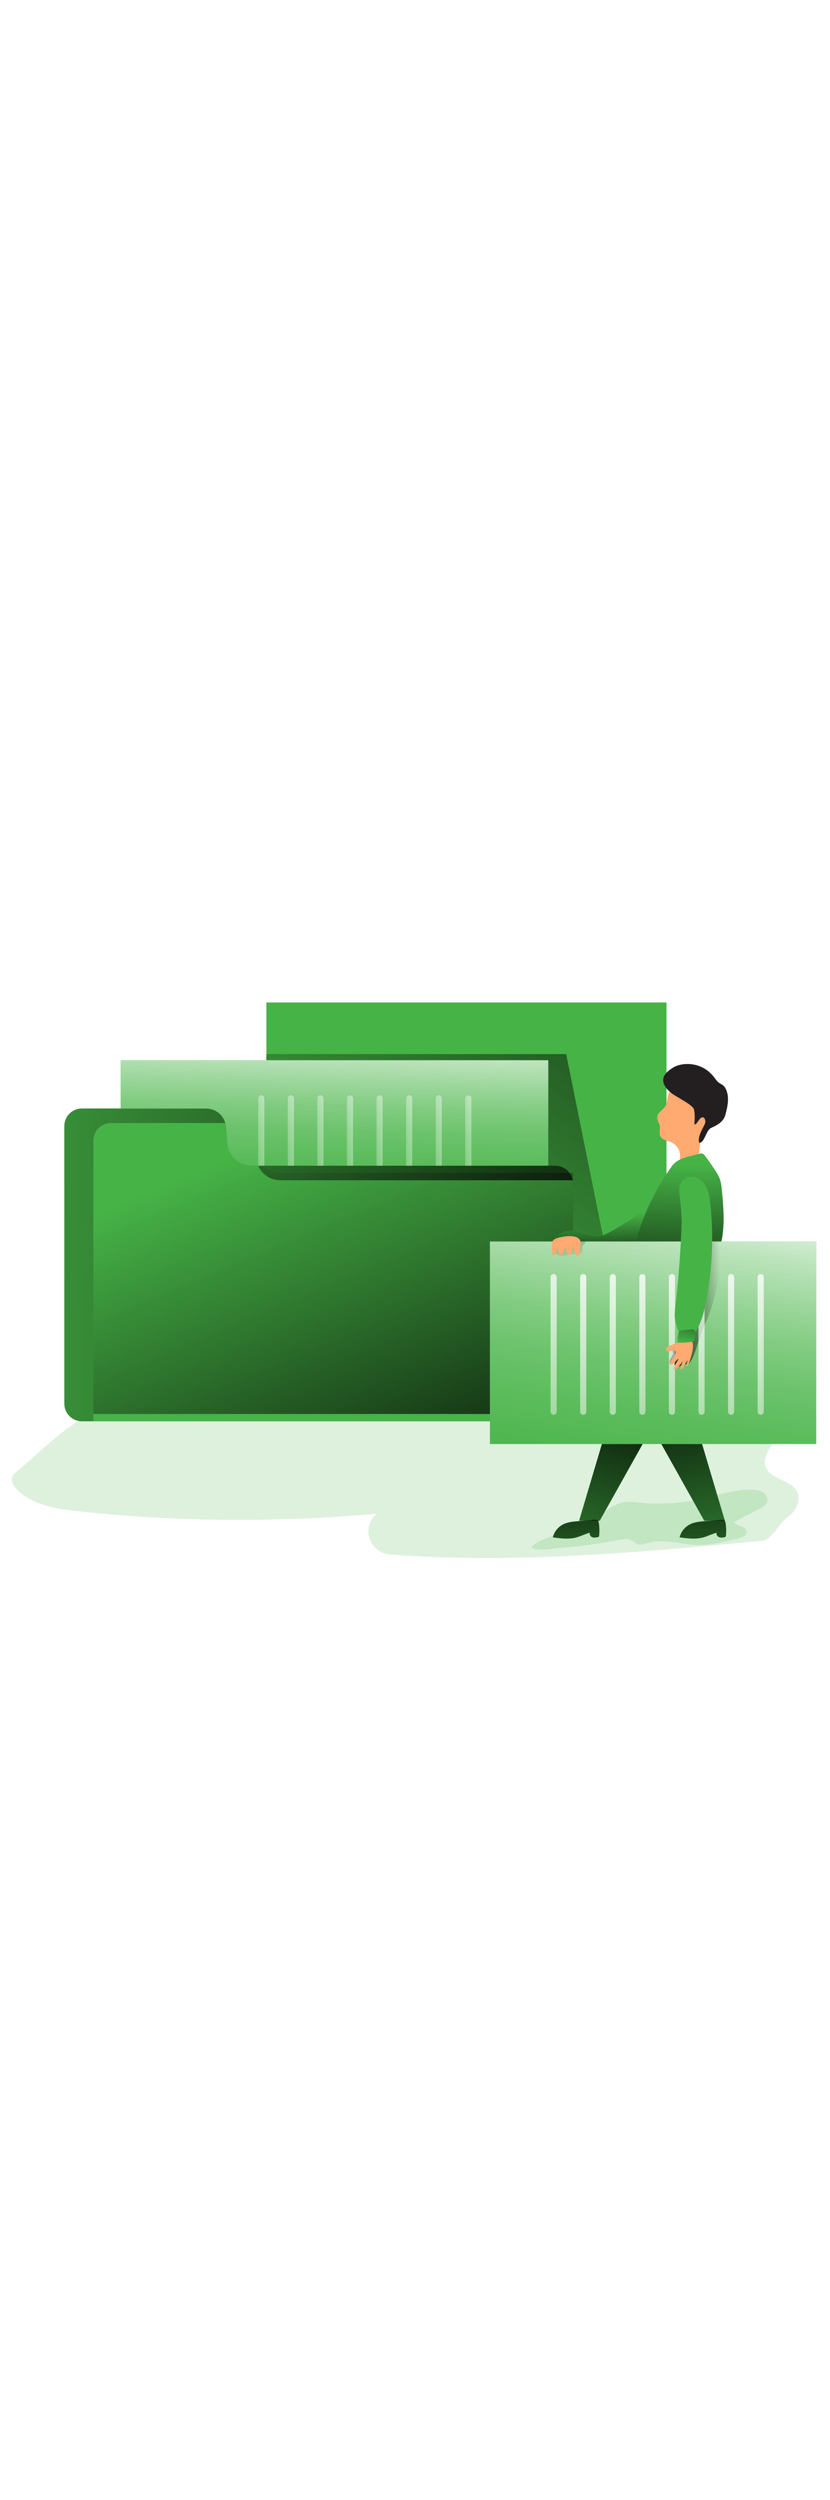 <svg id="_0016_files_and_folder" xmlns="http://www.w3.org/2000/svg" xmlns:xlink="http://www.w3.org/1999/xlink" viewBox="0 0 500 500" data-imageid="files-and-folder-16" imageName="Files and Folder" class="illustrations_image" style="width: 166px;"><defs><style>.cls-1_files-and-folder-16{fill:url(#linear-gradient);}.cls-1_files-and-folder-16,.cls-2_files-and-folder-16,.cls-3_files-and-folder-16,.cls-4_files-and-folder-16,.cls-5_files-and-folder-16,.cls-6_files-and-folder-16,.cls-7_files-and-folder-16,.cls-8_files-and-folder-16,.cls-9_files-and-folder-16,.cls-10_files-and-folder-16,.cls-11_files-and-folder-16,.cls-12_files-and-folder-16,.cls-13_files-and-folder-16,.cls-14_files-and-folder-16,.cls-15_files-and-folder-16,.cls-16_files-and-folder-16,.cls-17_files-and-folder-16,.cls-18_files-and-folder-16,.cls-19_files-and-folder-16,.cls-20_files-and-folder-16,.cls-21_files-and-folder-16,.cls-22_files-and-folder-16,.cls-23_files-and-folder-16,.cls-24_files-and-folder-16,.cls-25_files-and-folder-16,.cls-26_files-and-folder-16,.cls-27_files-and-folder-16,.cls-28_files-and-folder-16,.cls-29_files-and-folder-16,.cls-30_files-and-folder-16,.cls-31_files-and-folder-16,.cls-32_files-and-folder-16,.cls-33_files-and-folder-16,.cls-34_files-and-folder-16,.cls-35_files-and-folder-16,.cls-36_files-and-folder-16{stroke-width:0px;}.cls-2_files-and-folder-16{isolation:isolate;opacity:.18;}.cls-2_files-and-folder-16,.cls-36_files-and-folder-16{fill:#68e1fd;}.cls-3_files-and-folder-16{fill:url(#linear-gradient-29-files-and-folder-16);}.cls-4_files-and-folder-16{fill:url(#linear-gradient-30-files-and-folder-16);}.cls-5_files-and-folder-16{fill:url(#linear-gradient-31-files-and-folder-16);}.cls-6_files-and-folder-16{fill:url(#linear-gradient-28-files-and-folder-16);}.cls-7_files-and-folder-16{fill:url(#linear-gradient-25-files-and-folder-16);}.cls-8_files-and-folder-16{fill:url(#linear-gradient-11-files-and-folder-16);}.cls-9_files-and-folder-16{fill:url(#linear-gradient-12-files-and-folder-16);}.cls-10_files-and-folder-16{fill:url(#linear-gradient-13-files-and-folder-16);}.cls-11_files-and-folder-16{fill:url(#linear-gradient-10-files-and-folder-16);}.cls-12_files-and-folder-16{fill:url(#linear-gradient-17-files-and-folder-16);}.cls-13_files-and-folder-16{fill:url(#linear-gradient-16-files-and-folder-16);}.cls-14_files-and-folder-16{fill:url(#linear-gradient-19-files-and-folder-16);}.cls-15_files-and-folder-16{fill:url(#linear-gradient-15-files-and-folder-16);}.cls-16_files-and-folder-16{fill:url(#linear-gradient-23-files-and-folder-16);}.cls-17_files-and-folder-16{fill:url(#linear-gradient-21-files-and-folder-16);}.cls-18_files-and-folder-16{fill:url(#linear-gradient-18-files-and-folder-16);}.cls-19_files-and-folder-16{fill:url(#linear-gradient-14-files-and-folder-16);}.cls-20_files-and-folder-16{fill:url(#linear-gradient-22-files-and-folder-16);}.cls-21_files-and-folder-16{fill:url(#linear-gradient-20-files-and-folder-16);}.cls-22_files-and-folder-16{fill:url(#linear-gradient-27-files-and-folder-16);}.cls-23_files-and-folder-16{fill:url(#linear-gradient-24-files-and-folder-16);}.cls-24_files-and-folder-16{fill:url(#linear-gradient-26-files-and-folder-16);}.cls-25_files-and-folder-16{fill:url(#linear-gradient-4-files-and-folder-16);}.cls-26_files-and-folder-16{fill:url(#linear-gradient-2-files-and-folder-16);}.cls-27_files-and-folder-16{fill:url(#linear-gradient-3-files-and-folder-16);}.cls-28_files-and-folder-16{fill:url(#linear-gradient-8-files-and-folder-16);}.cls-29_files-and-folder-16{fill:url(#linear-gradient-9-files-and-folder-16);}.cls-30_files-and-folder-16{fill:url(#linear-gradient-7-files-and-folder-16);}.cls-31_files-and-folder-16{fill:url(#linear-gradient-5-files-and-folder-16);}.cls-32_files-and-folder-16{fill:url(#linear-gradient-6-files-and-folder-16);}.cls-33_files-and-folder-16{fill:#231f20;}.cls-34_files-and-folder-16{fill:#222a72;}.cls-35_files-and-folder-16{fill:#ffaa71;}</style><linearGradient id="linear-gradient-files-and-folder-16" x1="-170.87" y1="93.63" x2="33.4" y2="395.93" gradientTransform="translate(408.97 337.03) scale(1 -1)" gradientUnits="userSpaceOnUse"><stop offset=".03" stop-color="#fff"/><stop offset=".09" stop-color="#fff" stop-opacity=".84"/><stop offset=".18" stop-color="#fff" stop-opacity=".64"/><stop offset=".28" stop-color="#fff" stop-opacity=".47"/><stop offset=".37" stop-color="#fff" stop-opacity=".33"/><stop offset=".47" stop-color="#fff" stop-opacity=".21"/><stop offset=".58" stop-color="#fff" stop-opacity=".12"/><stop offset=".69" stop-color="#fff" stop-opacity=".05"/><stop offset=".82" stop-color="#fff" stop-opacity="0"/><stop offset=".98" stop-color="#fff" stop-opacity="0"/></linearGradient><linearGradient id="linear-gradient-2-files-and-folder-16" x1="2.66" y1="369.45" x2="-221.49" y2="35.62" gradientTransform="translate(408.97 337.03) scale(1 -1)" gradientUnits="userSpaceOnUse"><stop offset="0" stop-color="#000"/><stop offset=".1" stop-color="#000" stop-opacity=".77"/><stop offset=".97" stop-color="#000" stop-opacity="0"/></linearGradient><linearGradient id="linear-gradient-3-files-and-folder-16" x1="4.88" y1="73.58" x2="-505.11" y2="61.93" gradientTransform="translate(408.97 327.46) scale(1 -1)" xlink:href="#linear-gradient-2-files-and-folder-16"/><linearGradient id="linear-gradient-4-files-and-folder-16" x1="-147.61" y1="-491.32" x2="-249.63" y2="-735.09" gradientTransform="translate(408.97 912.5)" xlink:href="#linear-gradient-2-files-and-folder-16"/><linearGradient id="linear-gradient-5-files-and-folder-16" x1="-205.82" y1="221.35" x2="-209.93" y2="69.17" gradientTransform="translate(408.97 327.46) scale(1 -1)" xlink:href="#linear-gradient-files-and-folder-16"/><linearGradient id="linear-gradient-6-files-and-folder-16" x1="-226.4" y1="151.26" x2="-265.73" y2="148.34" gradientTransform="translate(408.97 327.46) scale(1 -1)" gradientUnits="userSpaceOnUse"><stop offset="0" stop-color="#fff"/><stop offset=".97" stop-color="#fff" stop-opacity="0"/></linearGradient><linearGradient id="linear-gradient-7-files-and-folder-16" x1="-208.58" y1="151.26" x2="-247.91" y2="148.34" xlink:href="#linear-gradient-6-files-and-folder-16"/><linearGradient id="linear-gradient-8-files-and-folder-16" x1="-190.77" y1="151.26" x2="-230.1" y2="148.34" xlink:href="#linear-gradient-6-files-and-folder-16"/><linearGradient id="linear-gradient-9-files-and-folder-16" x1="-172.95" y1="151.26" x2="-212.28" y2="148.34" xlink:href="#linear-gradient-6-files-and-folder-16"/><linearGradient id="linear-gradient-10-files-and-folder-16" x1="-155.13" y1="151.26" x2="-194.47" y2="148.35" xlink:href="#linear-gradient-6-files-and-folder-16"/><linearGradient id="linear-gradient-11-files-and-folder-16" x1="-137.32" y1="151.26" x2="-176.65" y2="148.34" xlink:href="#linear-gradient-6-files-and-folder-16"/><linearGradient id="linear-gradient-12-files-and-folder-16" x1="-119.5" y1="151.26" x2="-158.83" y2="148.35" xlink:href="#linear-gradient-6-files-and-folder-16"/><linearGradient id="linear-gradient-13-files-and-folder-16" x1="-101.68" y1="151.26" x2="-141.02" y2="148.35" xlink:href="#linear-gradient-6-files-and-folder-16"/><linearGradient id="linear-gradient-14-files-and-folder-16" x1="-46.11" y1="68.35" x2="-46.52" y2="100.45" gradientTransform="translate(408.97 327.46) scale(1 -1)" xlink:href="#linear-gradient-2-files-and-folder-16"/><linearGradient id="linear-gradient-15-files-and-folder-16" x1="-5.45" y1="45.19" x2="-3.78" y2="131.96" gradientTransform="translate(408.97 327.46) scale(1 -1)" xlink:href="#linear-gradient-2-files-and-folder-16"/><linearGradient id="linear-gradient-16-files-and-folder-16" x1="1.5" y1="138.96" x2="-39.39" y2="-119.67" xlink:href="#linear-gradient-files-and-folder-16"/><linearGradient id="linear-gradient-17-files-and-folder-16" x1="-5.76" y1="254.53" x2="25.63" y2="254.53" gradientTransform="translate(409 537.03) scale(1 -1)" xlink:href="#linear-gradient-2-files-and-folder-16"/><linearGradient id="linear-gradient-18-files-and-folder-16" x1="-74.49" y1="336.54" x2="-64.05" y2="277.58" gradientTransform="translate(409 537.03) scale(1 -1)" xlink:href="#linear-gradient-2-files-and-folder-16"/><linearGradient id="linear-gradient-19-files-and-folder-16" x1="-75.86" y1="-728.62" x2="-74.87" y2="-422.56" gradientTransform="translate(408.97 912.5)" xlink:href="#linear-gradient-6-files-and-folder-16"/><linearGradient id="linear-gradient-20-files-and-folder-16" x1="-57.98" y1="-713.11" x2="-56.98" y2="-407.06" gradientTransform="translate(408.97 912.5)" xlink:href="#linear-gradient-6-files-and-folder-16"/><linearGradient id="linear-gradient-21-files-and-folder-16" x1="-40.16" y1="-713.17" x2="-39.17" y2="-407.12" gradientTransform="translate(408.97 912.5)" xlink:href="#linear-gradient-6-files-and-folder-16"/><linearGradient id="linear-gradient-22-files-and-folder-16" x1="-22.34" y1="-713.22" x2="-21.35" y2="-407.17" gradientTransform="translate(408.97 912.5)" xlink:href="#linear-gradient-6-files-and-folder-16"/><linearGradient id="linear-gradient-23-files-and-folder-16" x1="-4.53" y1="-713.28" x2="-3.54" y2="-407.23" gradientTransform="translate(408.97 912.5)" xlink:href="#linear-gradient-6-files-and-folder-16"/><linearGradient id="linear-gradient-24-files-and-folder-16" x1="13.28" y1="-713.34" x2="14.27" y2="-407.29" gradientTransform="translate(408.97 912.5)" xlink:href="#linear-gradient-6-files-and-folder-16"/><linearGradient id="linear-gradient-25-files-and-folder-16" x1="31.1" y1="-713.4" x2="32.09" y2="-407.35" gradientTransform="translate(408.97 912.5)" xlink:href="#linear-gradient-6-files-and-folder-16"/><linearGradient id="linear-gradient-26-files-and-folder-16" x1="48.92" y1="-713.46" x2="49.91" y2="-407.4" gradientTransform="translate(408.97 912.5)" xlink:href="#linear-gradient-6-files-and-folder-16"/><linearGradient id="linear-gradient-27-files-and-folder-16" x1="11.25" y1="258.59" x2="3.19" y2="230.11" gradientTransform="translate(409 537.03) scale(1 -1)" xlink:href="#linear-gradient-2-files-and-folder-16"/><linearGradient id="linear-gradient-28-files-and-folder-16" x1="-27.02" y1="-7.76" x2="-74.77" y2="-156.37" xlink:href="#linear-gradient-2-files-and-folder-16"/><linearGradient id="linear-gradient-29-files-and-folder-16" x1="-3.41" y1=".97" x2="31.85" y2="-157.9" xlink:href="#linear-gradient-2-files-and-folder-16"/><linearGradient id="linear-gradient-30-files-and-folder-16" x1="-62.79" y1="-56.51" x2="-60.11" y2="-170.76" gradientTransform="translate(408.97 327.46) scale(1 -1)" xlink:href="#linear-gradient-2-files-and-folder-16"/><linearGradient id="linear-gradient-31-files-and-folder-16" x1="13.56" y1="-54.72" x2="16.24" y2="-168.97" gradientTransform="translate(408.97 327.46) scale(1 -1)" xlink:href="#linear-gradient-2-files-and-folder-16"/></defs><g id="background_files-and-folder-16"><path class="cls-2_files-and-folder-16 targetColor" d="M10.21,383.35c-1.21,1.01-2.48,2.09-2.94,3.59-.79,2.45.81,5.01,2.56,6.89,9.11,9.76,23.5,12.04,36.77,13.5,59.95,6.46,120.39,6.96,180.44,1.48-.49.37-.95.78-1.37,1.23-8.02,8.45-2.35,22.49,9.29,23.39,74.49,5.73,149.59-1.24,224.1-8.23,5.97-.59,10.75-11.25,15.72-14.59,4.98-3.35,8.05-10.32,5.08-15.52-3.96-6.92-15.63-6.85-18.51-14.29-2.84-7.31,5.26-13.91,7.99-21.26,3.58-9.67-3.12-20.71-12.22-25.55s-19.88-5.02-30.19-5.05c-116.28-.34-232.49,5.18-348.21,16.56-13.53,1.32-22.77,1.5-33.62,8.78-12.35,8.28-23.49,19.58-34.9,29.07Z" style="fill: rgb(70, 179, 70);"/></g><path id="shadow_files-and-folder-16" class="cls-2_files-and-folder-16 targetColor" d="M372.65,424.64c2.56-.51,5.38-1.03,7.68.21,1.18.63,2.11,1.66,3.33,2.18,2.26.96,4.82-.05,7.19-.69,9.03-2.42,18.5.88,27.83,1.32,8.86.42,17.65-1.76,26.23-3.94,2.24-.59,5.01-1.82,4.82-4.12-.28-3.29-5.78-2.94-7.59-5.69l15.65-8.23c1.76-.91,3.61-1.98,4.28-3.82.78-2.16-.51-4.63-2.43-5.88-1.92-1.25-4.3-1.52-6.59-1.58-10.75-.26-21.13,3.48-31.64,5.74-12.13,2.61-24.6,3.28-36.94,1.98-2.84-.31-5.72-.71-8.52-.22-7.12,1.25-13.05,7.38-19.24,10.78-5.01,2.75-10.31,4.89-15.6,6.99-5.88,2.35-17.19,4.42-21.12,9.58,5.33,2.45,14.19.38,19.94-.08,10.99-.87,21.92-2.38,32.74-4.54Z" style="fill: rgb(70, 179, 70);"/><g id="other_document_files-and-folder-16"><rect class="cls-36_files-and-folder-16 targetColor" x="160.48" y="100.88" width="241.03" height="158.07" style="fill: rgb(70, 179, 70);"/><rect class="cls-1_files-and-folder-16" x="160.48" y="100.88" width="241.03" height="158.07"/><polygon class="cls-26_files-and-folder-16" points="160.48 131.97 341.07 131.97 364.42 247.57 159.09 156.56 160.48 131.97"/></g><g id="document_folder_files-and-folder-16"><path class="cls-36_files-and-folder-16 targetColor" d="M345.13,209.78v132.8c0,5.85-4.74,10.59-10.59,10.59H49.34c-5.85,0-10.59-4.74-10.59-10.59v-167.25c0-5.85,4.74-10.59,10.59-10.59h74.86c6.28,0,11.5,4.84,11.99,11.1l.76,10c.58,7.54,6.87,13.36,14.43,13.36h183.18c5.14,0,9.54,3.71,10.42,8.78.1.59.15,1.2.15,1.8Z" style="fill: rgb(70, 179, 70);"/><path class="cls-27_files-and-folder-16" d="M345.13,209.78v132.8c0,5.85-4.74,10.59-10.59,10.59H49.34c-5.85,0-10.59-4.74-10.59-10.59v-167.25c0-5.85,4.74-10.59,10.59-10.59h74.86c6.28,0,11.5,4.84,11.99,11.1l.76,10c.58,7.54,6.87,13.36,14.43,13.36h183.18c5.14,0,9.54,3.71,10.42,8.78.1.59.15,1.2.15,1.8Z"/><path class="cls-34_files-and-folder-16" d="M155.54,199.2h-4.16c-7.56,0-13.85-5.82-14.43-13.36l-.76-10c-.06-.8-.2-1.58-.41-2.35h5.88c6.28,0,11.51,4.83,11.99,11.1l.76,10c.12,1.59.5,3.15,1.13,4.62Z"/><path class="cls-36_files-and-folder-16 targetColor" d="M345.13,209.78v132.8c0,5.85-4.74,10.59-10.59,10.59H56.39c-.1-.59-.15-1.19-.15-1.79v-167.3c0-5.85,4.74-10.59,10.59-10.59h68.95c.22.77.35,1.56.41,2.35l.76,10c.58,7.54,6.87,13.36,14.43,13.36h4.16c2.28,5.32,7.51,8.77,13.3,8.78h176.13c.1.59.15,1.2.15,1.8Z" style="fill: rgb(70, 179, 70);"/><path class="cls-25_files-and-folder-16" d="M345.13,205.39v132.78c0,5.85-4.74,10.59-10.59,10.59H56.39c-.1-.59-.15-1.19-.15-1.79v-167.27c0-5.85,4.74-10.59,10.59-10.59h68.95c.21.77.35,1.56.41,2.35l.76,10c.58,7.54,6.86,13.37,14.43,13.37h4.16c2.28,5.32,7.51,8.77,13.3,8.78h176.13c.1.59.15,1.18.15,1.78Z"/><path class="cls-36_files-and-folder-16 targetColor" d="M330.29,135.68v63.53h-178.92c-7.56,0-13.85-5.83-14.43-13.37l-.76-10c-.48-6.26-5.7-11.1-11.99-11.1h-51.51v-29.06h257.6Z" style="fill: rgb(70, 179, 70);"/><path class="cls-31_files-and-folder-16" d="M330.29,135.68v63.53h-178.92c-7.56,0-13.85-5.83-14.43-13.37l-.76-10c-.48-6.26-5.7-11.1-11.99-11.1h-51.51v-29.06h257.6Z"/><path class="cls-32_files-and-folder-16" d="M159.23,158.64v40.59h-3.69v-40.59c0-1.02.82-1.84,1.84-1.85h0c1.01,0,1.84.8,1.85,1.81h0s.01.04.01.04Z"/><path class="cls-30_files-and-folder-16" d="M177.05,158.64v40.59h-3.69v-40.59c0-1.02.83-1.85,1.85-1.85,1.02,0,1.84.83,1.85,1.85Z"/><path class="cls-28_files-and-folder-16" d="M194.86,158.64v40.59h-3.7v-40.59c0-1.02.83-1.85,1.85-1.85,1.02,0,1.84.83,1.85,1.85h0Z"/><path class="cls-29_files-and-folder-16" d="M212.68,158.64v40.59h-3.69v-40.59c0-1.02.82-1.84,1.84-1.85h0c.49,0,.96.19,1.31.54.35.35.55.82.55,1.31Z"/><path class="cls-11_files-and-folder-16" d="M230.5,158.64v40.59h-3.69v-40.59c0-1.02.83-1.85,1.85-1.85,1.02,0,1.85.83,1.85,1.85h0Z"/><path class="cls-8_files-and-folder-16" d="M248.31,158.64v40.59h-3.69v-40.59c0-1.01.81-1.84,1.82-1.85,0,0,0,0,.01,0h0c.49,0,.96.19,1.31.54.35.35.55.82.55,1.31Z"/><path class="cls-9_files-and-folder-16" d="M266.13,158.64v40.59h-3.69v-40.59c0-1.02.83-1.85,1.85-1.85,1.02,0,1.85.83,1.85,1.85h0Z"/><path class="cls-10_files-and-folder-16" d="M283.95,158.64v40.59h-3.69v-40.59c0-1.02.83-1.85,1.85-1.85,1.02,0,1.85.83,1.85,1.85h0Z"/></g><g id="character_files-and-folder-16"><path class="cls-36_files-and-folder-16 targetColor" d="M367.62,239.04c-2.05,1.13-4.16,2.23-6.47,2.58-5.88.9-11.52-3.25-17.5-3.28-5.13.06-9.77,3.07-11.91,7.75,5.45.99,11.05.81,16.59.63l30.68-1.03c2.24-.08,4.76-.28,6.21-1.98.92-1.08,1.18-2.54,1.76-3.82.99-2.17,2.82-3.83,4.12-5.83,1.44-2.23,2.94-6.35,2.01-9.04-1.32-3.71-4.89.7-6.89,2.16-5.93,4.35-12.14,8.32-18.59,11.87Z" style="fill: rgb(70, 179, 70);"/><path class="cls-19_files-and-folder-16" d="M367.62,239.04c-2.05,1.13-4.16,2.23-6.47,2.58-5.88.9-11.52-3.25-17.5-3.28-5.13.06-9.77,3.07-11.91,7.75,5.45.99,11.05.81,16.59.63l30.68-1.03c2.24-.08,4.76-.28,6.21-1.98.92-1.08,1.18-2.54,1.76-3.82.99-2.17,2.82-3.83,4.12-5.83,1.44-2.23,2.94-6.35,2.01-9.04-1.32-3.71-4.89.7-6.89,2.16-5.93,4.35-12.14,8.32-18.59,11.87Z"/><path class="cls-35_files-and-folder-16" d="M395.89,170.35c0,1.68,1.18,3.14,1.5,4.79.45,2.17-.54,4.61.53,6.55,1.18,2.16,4.12,2.39,6.41,3.36,3.59,1.62,5.74,5.35,5.35,9.26-.12.45-.07.93.13,1.35.34.36.82.56,1.32.55l5.73.59c.66.13,1.35.07,1.98-.18.57-.38,1-.95,1.21-1.6,1.65-3.96,1.35-8.45,2.35-12.63,1.28-5.54,4.76-10.44,5.65-16.06.55-3.56.04-7.2-1.47-10.46-.94-2.02-2.35-3.94-4.38-4.86-1.44-.56-2.98-.84-4.53-.83-5.82-.28-13.82.4-15.42,7.32-.54,2.35-.16,4.19-1.7,6.26s-4.65,3.65-4.66,6.6Z"/><path class="cls-33_files-and-folder-16" d="M399.57,146.89c-.49,3.62,2.46,6.73,5.36,8.93,2.91,2.2,12.53,6.76,13.15,9.58s.42,5.75.22,8.63c.42,1.76,3.19-3.31,3.74-3.49,2.07-1.41,2.64.69,2.81,1.46.13.75.02,1.52-.32,2.2-.86,2.12-4.43,7.24-3.38,11.11,3.18.59,4.15-7.41,7.06-8.76,4.12-1.9,7.65-3.78,8.82-8.15,1.38-5.18,2.56-10.96.05-15.7-.38-.77-.92-1.44-1.58-1.98-.59-.44-1.26-.72-1.88-1.11-1.66-1.04-2.71-2.8-3.95-4.32-2.95-3.64-7.1-6.12-11.7-7-3.88-.73-8.65-.39-12.14,1.62-2.52,1.45-5.88,3.95-6.28,6.98Z"/><path class="cls-36_files-and-folder-16 targetColor" d="M429.18,259.55c1.41-2.85,2.67-5.77,3.76-8.75,4.15-11.89,3.13-24.89,1.86-37.43-.12-1.9-.45-3.78-.97-5.62-.78-2.15-1.85-4.18-3.18-6.03-1.84-2.79-3.76-5.54-5.76-8.23-.51-.68-1.09-1.41-1.92-1.61-.59-.09-1.2-.03-1.76.16l-4.83,1.23c-4.32,1.1-9,2.44-11.56,6.09-7.88,11.18-14.8,23.97-19.11,36.96-3.92,11.84-7.84,23.68-11.76,35.52-1.54,4.63-2.99,10.03-.35,14.12,3.12,4.82,10,5.03,15.72,4.71l10.18-.59c4.28-.24,9.01-.68,11.98-3.78.9-1.03,1.68-2.16,2.32-3.38,5.23-9.11,10.9-13.82,15.4-23.37Z" style="fill: rgb(70, 179, 70);"/><path class="cls-15_files-and-folder-16" d="M429.18,259.55c1.41-2.85,2.67-5.77,3.76-8.75,4.15-11.89,3.13-24.89,1.86-37.43-.12-1.9-.45-3.78-.97-5.62-.78-2.15-1.85-4.18-3.18-6.03-1.84-2.79-3.76-5.54-5.76-8.23-.51-.68-1.09-1.41-1.92-1.61-.59-.09-1.2-.03-1.76.16l-4.83,1.23c-4.32,1.1-9,2.44-11.56,6.09-7.88,11.18-14.8,23.97-19.11,36.96-3.92,11.84-7.84,23.68-11.76,35.52-1.54,4.63-2.99,10.03-.35,14.12,3.12,4.82,10,5.03,15.72,4.71l10.18-.59c4.28-.24,9.01-.68,11.98-3.78.9-1.03,1.68-2.16,2.32-3.38,5.23-9.11,10.9-13.82,15.4-23.37Z"/><rect class="cls-36_files-and-folder-16 targetColor" x="295.13" y="244.87" width="196.58" height="122" style="fill: rgb(70, 179, 70);"/><rect class="cls-13_files-and-folder-16" x="295.13" y="244.87" width="196.58" height="122"/><path class="cls-12_files-and-folder-16" d="M403.34,317.89c.88.28,1.81.37,2.73.27-.52,1.22,1.18,2.3,2.51,2.05s2.42-1.18,3.74-1.31c.71-.06,1.45.09,2.11-.16.58-.28,1.07-.74,1.38-1.3,1.44-2.13,2.35-4.57,3.2-6.98,1.98-5.49,3.42-11.22,5.95-16.47,8.82-18.34,9.79-45.04,9.65-49.21-1.5.05-6.04.2-7.52.46-.5.05-.97.23-1.38.51-.38.36-.66.82-.79,1.34-1.53,4.41-1.14,9.22-1.62,13.86-1.15,11.13-7.25,21.08-10.32,31.83-1.32,4.63-2.08,9.94-5.22,13.76-.73.89-1.99,1.76-2.48,2.78-.65,1.38.29,1.92.21,3.29-.04.54-2.84,5.06-2.16,5.28Z"/><path class="cls-18_files-and-folder-16" d="M337.51,253.48c1.56.21,3.14.08,4.63-.39,1.49-.47,3.04-.73,4.61-.76,1.28.05,2.81.35,3.63-.62,1.08-1.28-.18-3.56.96-4.79.28-.31.68-.49.96-.79.32-.28.38-.76.13-1.11-.2-.15-.45-.22-.7-.21-5.02-.27-10.06-.19-15.07.26-1.26.11-2.71.35-3.39,1.43-1.61,2.56,1.85,6.5,4.24,6.98Z"/><path class="cls-14_files-and-folder-16" d="M333.51,349.28h0c-1.02,0-1.84-.83-1.85-1.85v-81.13c0-1.02.83-1.84,1.85-1.85h0c1.02,0,1.84.82,1.85,1.84h0v81.17c-.02,1.01-.84,1.81-1.85,1.82Z"/><path class="cls-21_files-and-folder-16" d="M351.34,349.28h0c-1.02,0-1.84-.83-1.85-1.85v-81.13c0-1.02.83-1.84,1.85-1.85h0c1.02,0,1.84.82,1.85,1.84h0v81.17c-.02,1.01-.84,1.81-1.85,1.82Z"/><path class="cls-17_files-and-folder-16" d="M369.16,349.28h0c-1.02,0-1.84-.83-1.85-1.85v-81.13c0-1.02.83-1.84,1.85-1.85h0c1.02,0,1.84.82,1.85,1.84h0v81.17c-.02,1.01-.84,1.81-1.85,1.82Z"/><path class="cls-20_files-and-folder-16" d="M386.98,349.28h0c-1.02,0-1.84-.83-1.85-1.85v-81.13c0-1.02.83-1.84,1.85-1.85h0c1.02,0,1.84.82,1.85,1.84h0v81.17c-.02,1.01-.84,1.81-1.85,1.82Z"/><path class="cls-16_files-and-folder-16" d="M404.79,349.28h0c-1.02,0-1.84-.83-1.85-1.85h0v-81.13c0-1.02.82-1.84,1.84-1.85h0c1.02,0,1.84.83,1.85,1.85h0v81.13c0,1.01-.82,1.83-1.84,1.85Z"/><path class="cls-23_files-and-folder-16" d="M422.61,349.28h0c-1.02,0-1.84-.83-1.85-1.85h0v-81.13c0-1.02.82-1.84,1.84-1.85h0c1.02,0,1.84.83,1.85,1.85h0v81.13c0,1.01-.82,1.83-1.84,1.85Z"/><path class="cls-7_files-and-folder-16" d="M440.42,349.28h0c-1.02,0-1.84-.83-1.85-1.85h0v-81.13c0-1.02.82-1.84,1.84-1.85h0c1.02,0,1.84.83,1.85,1.85h0v81.13c0,1.01-.82,1.83-1.84,1.85Z"/><path class="cls-24_files-and-folder-16" d="M458.24,264.45h0c1.02,0,1.84.83,1.85,1.85v81.13c0,1.02-.83,1.84-1.85,1.85h0c-1.02,0-1.84-.83-1.85-1.85v-81.13c0-1.02.83-1.84,1.85-1.85Z"/><path class="cls-36_files-and-folder-16 targetColor" d="M410.56,235.87c-.64,16.08-1.87,32.11-3.69,48.1-.36,3.19-.74,6.47.13,9.56.35,1.27,1.18,4.86,2.02,5.88,1.18,1.49,2.61.21,4.49.41,2.81.3,3.85,1.9,5.49-.4,1.64-2.3,4.02-8.43,4.71-11.18,5.14-21.62,6.56-43.95,4.21-66.04-.37-3.49-.86-7.06-2.46-10.19s-4.51-5.8-8.01-6.19c-5.41-.59-8.65,3.97-8.23,8.71.66,7.26,1.63,14,1.35,21.35Z" style="fill: rgb(70, 179, 70);"/><path class="cls-35_files-and-folder-16" d="M334.44,243.3c-.59.28-1.09.71-1.45,1.25-.26.52-.41,1.09-.44,1.66-.26,2.21-.51,4.57.47,6.57.05.14.15.26.28.35.13.04.26.04.39,0,.47-.14.85-.47,1.05-.92.19-.44.31-.91.36-1.39.31-1.94.59-3.88.91-5.82-.38,1.31-.51,2.69-.38,4.05.13,1.37.71,2.66,1.65,3.66.15.18.36.31.59.38.59.11,1.01-.49,1.25-1.03.92-2.08,1.33-4.34,1.21-6.61-.28,2.23.14,4.48,1.18,6.47.09.19.22.37.38.52.32.2.69.29,1.06.26.36.05.72-.03,1.02-.22.2-.19.35-.44.41-.71.64-1.94.89-3.98.72-6.02.17,2.2.62,4.38,1.33,6.47.09.41.31.77.62,1.05.64.35,1.45.16,1.86-.45.38-.6.59-1.29.59-2.01.09-.93-.3-1.89-.04-2.79,2.86-9.66-13.16-5.8-15.03-4.73Z"/><path class="cls-35_files-and-folder-16" d="M403.16,307.84c-.97.44-2.12,1.24-1.85,2.27.21.8,1.21,1.12,2.03,1s1.56-.54,2.35-.68c.31-.09.65-.03.92.16.14.16.22.35.25.55.27,1.43-.49,2.84-1.38,4-.88,1.16-1.92,2.25-2.35,3.64,1.05.53,2.31-.11,3.15-.93s1.52-1.85,2.58-2.35l-2.71,4.82c-.25.44-.48,1.02-.16,1.4.44.51,1.25.05,1.72-.43,1.4-1.42,2.65-2.97,3.75-4.62-.82,1.66-1.34,3.45-1.52,5.29.82.09,1.4-.73,1.8-1.45l2.35-4.28c-.02,1.32-.35,2.62-.95,3.8,1.23-.26,1.82-1.63,2.22-2.82,1.11-3.27,2.22-6.63,2.08-10.09-.03-.75-.18-1.61-.81-2.02-.41-.22-.88-.32-1.34-.28-4.6-.06-7.95,1.09-12.13,3Z"/><path class="cls-36_files-and-folder-16 targetColor" d="M408.67,300.33c.08-.52.31-1,.66-1.39.51-.38,1.13-.59,1.76-.59l4.51-.52c1.12-.13,2.51-.14,3.12.82.28.54.37,1.16.27,1.76-.11,1.53-.39,3.03-.84,4.49-.12.38-7.59,1.14-8.27.97-2.57-.69-1.82-3.04-1.21-5.55Z" style="fill: rgb(70, 179, 70);"/><path class="cls-22_files-and-folder-16" d="M408.67,300.33c.08-.52.31-1,.66-1.39.51-.38,1.13-.59,1.76-.59l4.51-.52c1.12-.13,2.51-.14,3.12.82.28.54.37,1.16.27,1.76-.11,1.53-.39,3.03-.84,4.49-.12.38-7.59,1.14-8.27.97-2.57-.69-1.82-3.04-1.21-5.55Z"/><polygon class="cls-36_files-and-folder-16 targetColor" points="362.59 366.88 348.86 413.08 361.27 413.08 387.12 366.88 362.59 366.88" style="fill: rgb(70, 179, 70);"/><polygon class="cls-36_files-and-folder-16 targetColor" points="422.93 366.88 436.66 413.08 424.25 413.08 398.4 366.88 422.93 366.88" style="fill: rgb(70, 179, 70);"/><path class="cls-36_files-and-folder-16 targetColor" d="M360.59,422.83c-1.18.3-2.42.59-3.58.24s-2.12-1.62-1.68-2.8c-2.8.74-5.39,2.14-8.19,2.88-4.59,1.21-9.41.59-14.12-.07.82-3.26,2.97-6.03,5.92-7.65,2.94-1.58,6.36-1.86,9.68-2.11l6.37-.48c1.28-.09,4.04-.87,5.15.04s1.2,9.74.46,9.95Z" style="fill: rgb(70, 179, 70);"/><path class="cls-36_files-and-folder-16 targetColor" d="M437.03,422.83c-1.18.3-2.43.59-3.59.24s-2.14-1.62-1.71-2.8c-2.81.74-5.4,2.14-8.2,2.88-4.59,1.21-9.41.59-14.12-.07.82-3.26,2.97-6.04,5.93-7.65,2.94-1.58,6.35-1.86,9.67-2.11l6.33-.47c1.28-.09,4.04-.87,5.15.04,1.11.91,1.22,9.73.53,9.94Z" style="fill: rgb(70, 179, 70);"/><polygon class="cls-6_files-and-folder-16" points="362.59 366.88 348.86 413.08 361.27 413.08 387.12 366.88 362.59 366.88"/><polygon class="cls-3_files-and-folder-16" points="422.93 366.88 436.66 413.08 424.25 413.08 398.4 366.88 422.93 366.88"/><path class="cls-4_files-and-folder-16" d="M360.59,422.83c-1.18.3-2.42.59-3.58.24s-2.12-1.62-1.68-2.8c-2.8.74-5.39,2.14-8.19,2.88-4.59,1.21-9.41.59-14.12-.07.82-3.26,2.97-6.03,5.92-7.65,2.94-1.58,6.36-1.86,9.68-2.11l6.37-.48c1.28-.09,4.04-.87,5.15.04s1.2,9.74.46,9.95Z"/><path class="cls-5_files-and-folder-16" d="M437.03,422.83c-1.18.3-2.43.59-3.59.24s-2.14-1.62-1.71-2.8c-2.81.74-5.4,2.14-8.2,2.88-4.59,1.21-9.41.59-14.12-.07.82-3.26,2.97-6.04,5.93-7.65,2.94-1.58,6.35-1.86,9.67-2.11l6.33-.47c1.28-.09,4.04-.87,5.15.04,1.11.91,1.22,9.73.53,9.94Z"/></g></svg>